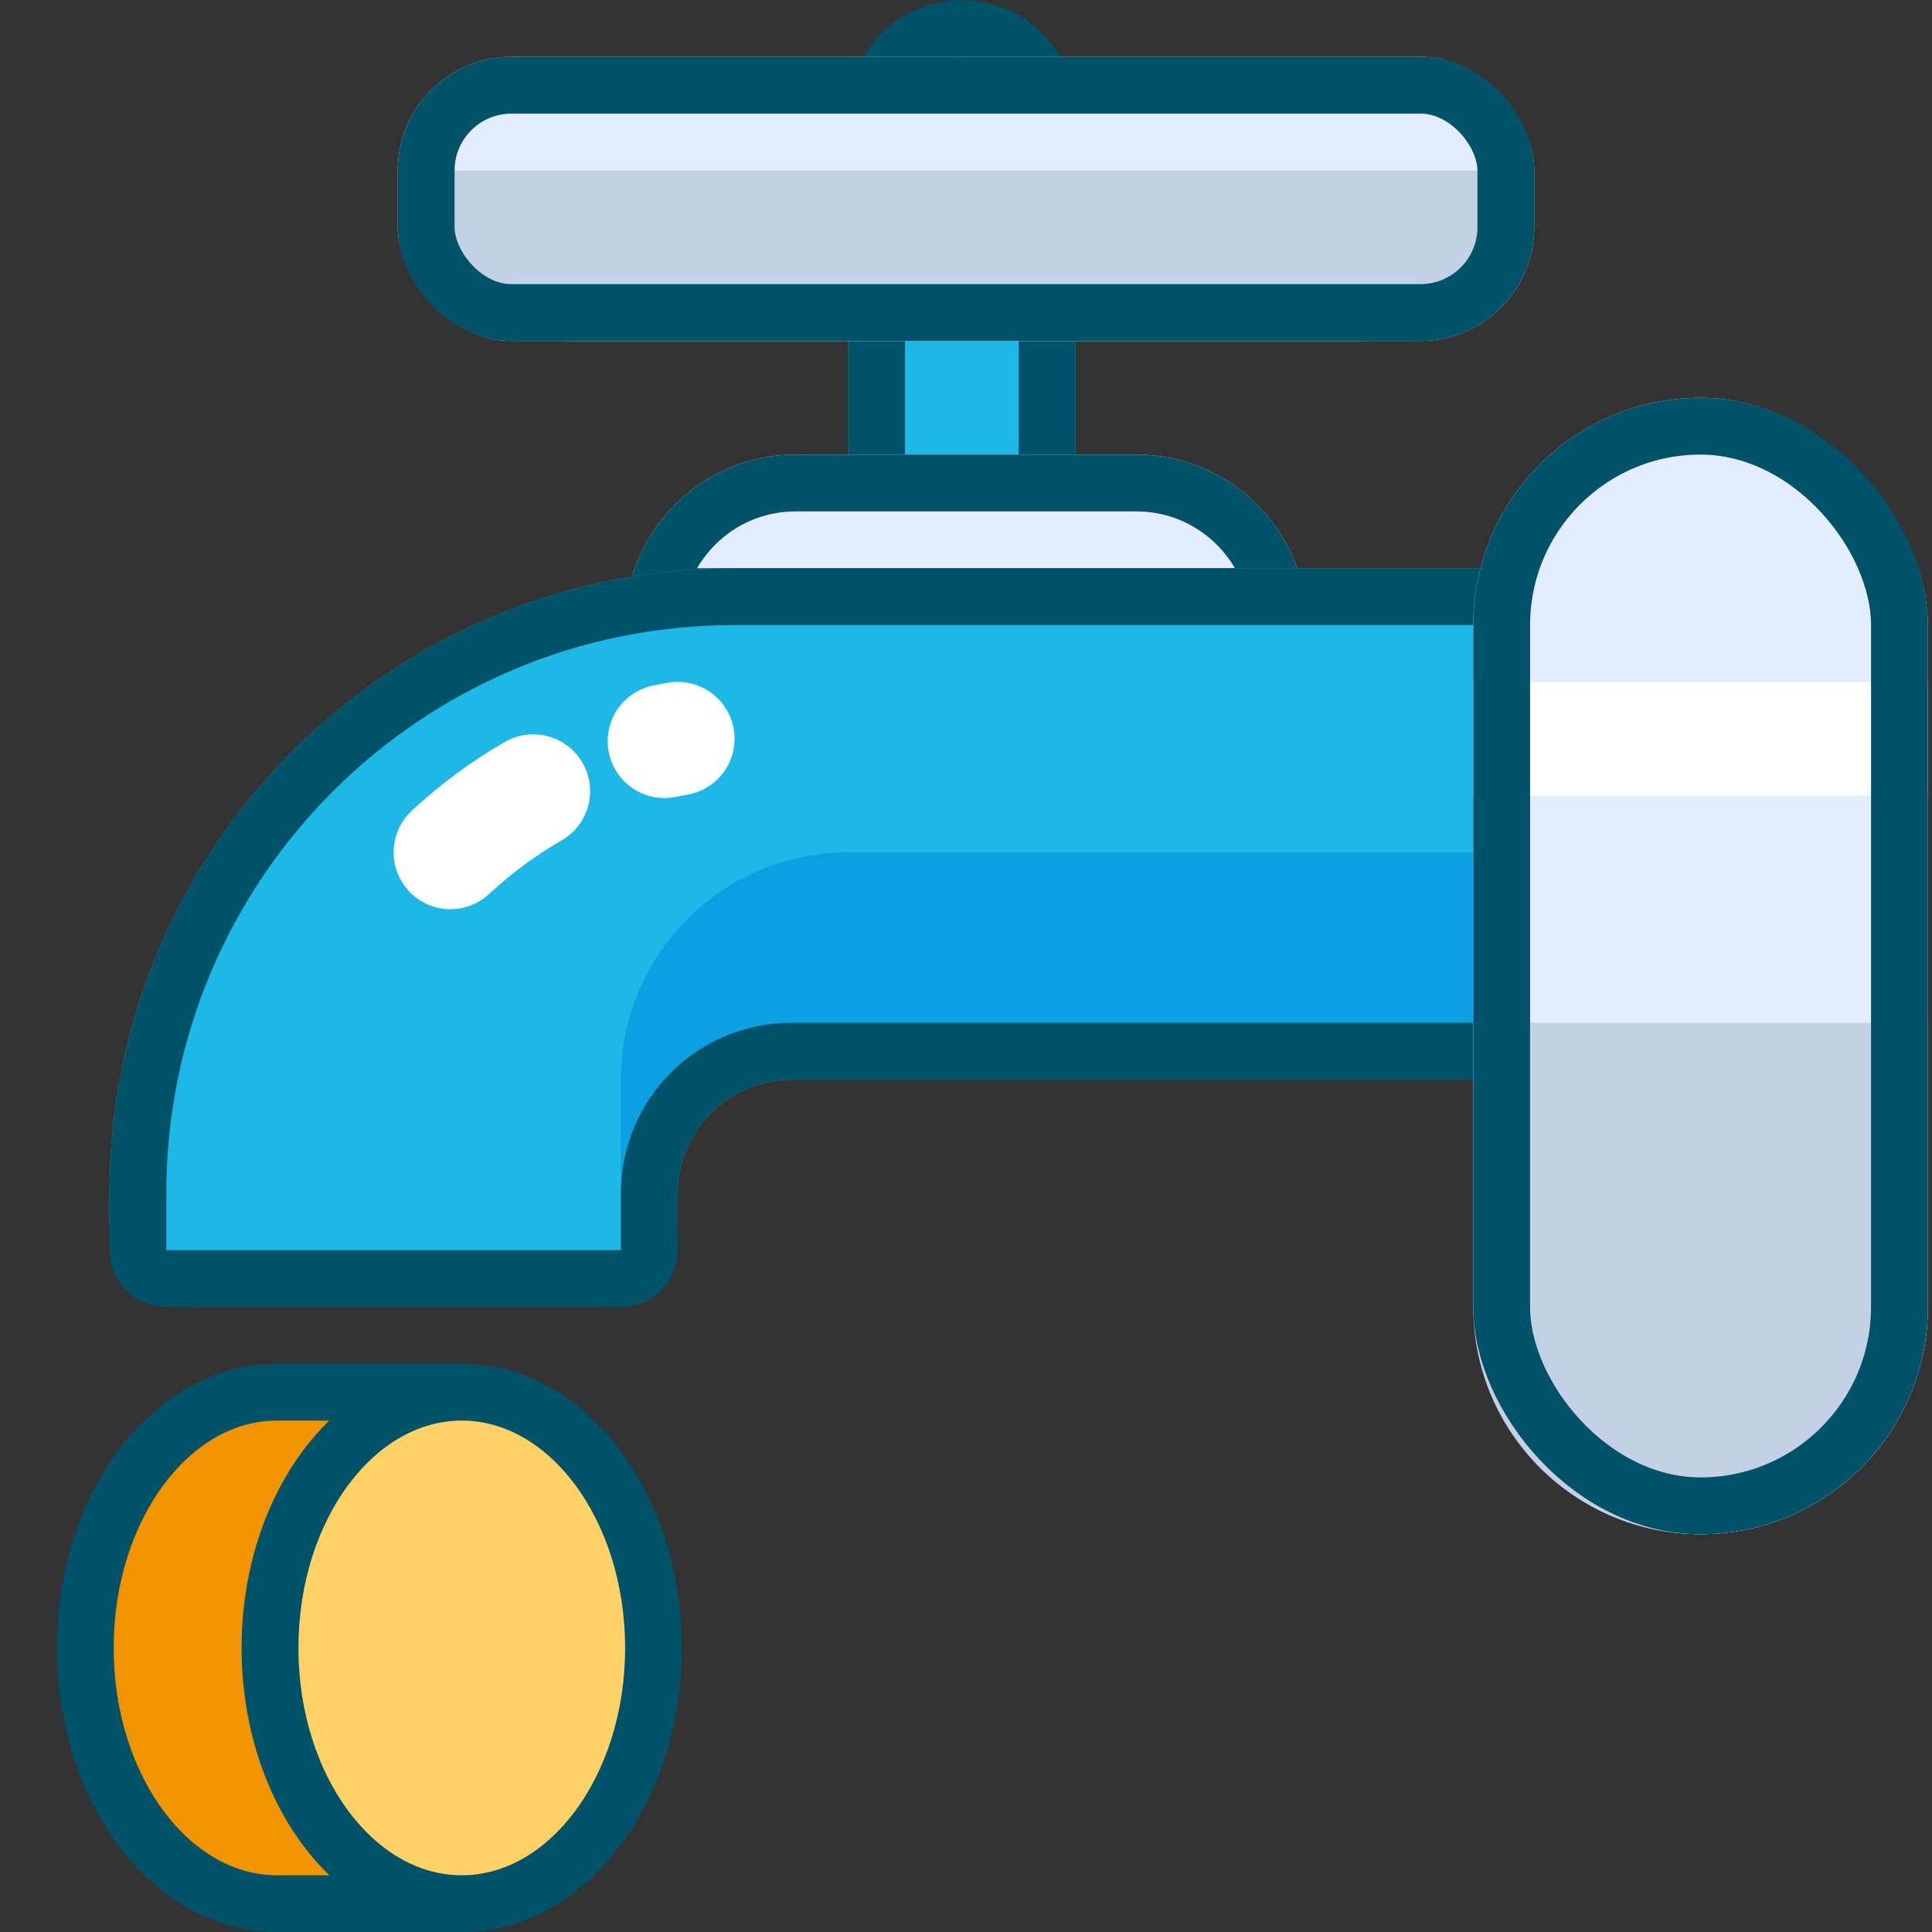 <svg width="34" height="34" viewBox="0 0 34 34" fill="none" xmlns="http://www.w3.org/2000/svg">
<rect x="0" y="0" width="34" height="34" fill="#333333" stroke="none"/>
<g clip-path="url(#clip0_20781_104673)">
<path d="M1.5 29.001C1.5 31.487 3.011 33.502 4.875 33.502L8.127 33.502V24.5L4.875 24.5C3.011 24.5 1.5 26.515 1.5 29.001Z" fill="#F29400"/>
<ellipse cx="8.127" cy="29.001" rx="3.375" ry="4.501" fill="#FFD166"/>
<path fill-rule="evenodd" clip-rule="evenodd" d="M2 29.001C2 27.856 2.349 26.838 2.888 26.118C3.428 25.398 4.135 25 4.875 25H4.875L5.795 25C5.632 25.158 5.48 25.332 5.34 25.518C4.659 26.427 4.252 27.66 4.252 29.001C4.252 30.342 4.659 31.575 5.34 32.484C5.48 32.67 5.632 32.843 5.795 33.002L4.875 33.002C4.135 33.002 3.428 32.603 2.888 31.884C2.349 31.164 2 30.146 2 29.001ZM8.127 34.002V34.002L4.875 34.002C3.75 34.002 2.77 33.393 2.088 32.484C1.407 31.575 1 30.342 1 29.001C1 27.66 1.407 26.427 2.088 25.518C2.77 24.609 3.75 24 4.875 24H4.875L8.113 24C8.118 24 8.122 24 8.126 24C9.251 24 10.231 24.609 10.913 25.518C11.594 26.427 12.001 27.66 12.001 29.001C12.001 30.342 11.594 31.575 10.913 32.484C10.231 33.392 9.252 34.002 8.127 34.002ZM8.116 25L8.127 25V25C8.866 25 9.573 25.399 10.113 26.118C10.652 26.838 11.001 27.856 11.001 29.001C11.001 30.146 10.652 31.164 10.113 31.884C9.573 32.603 8.865 33.002 8.126 33.002C7.387 33.002 6.68 32.603 6.14 31.884C5.6 31.164 5.252 30.146 5.252 29.001C5.252 27.856 5.6 26.838 6.14 26.118C6.677 25.402 7.381 25.004 8.116 25Z" fill="#005268"/>
<rect x="14.927" y="4" width="4" height="4" fill="#1EB8E7"/>
<path d="M15.427 2C15.427 1.172 16.098 0.5 16.927 0.5C17.755 0.5 18.427 1.172 18.427 2V8.5H15.427V2Z" stroke="#005268" stroke-linejoin="round"/>
<rect x="7" y="1" width="20" height="5" rx="2" fill="#E3EDFF"/>
<path d="M8 3H26V4C26 5.105 25.105 6 24 6H10C8.895 6 8 5.105 8 4V3Z" fill="#C4D1E5"/>
<rect x="7.5" y="1.5" width="19" height="4" rx="1.5" stroke="#005268" stroke-linejoin="round"/>
<path d="M11.427 21H2.427V22C2.427 22.552 2.874 23 3.427 23H10.427C10.979 23 11.427 22.552 11.427 22V21Z" fill="#0C9FE1"/>
<path d="M11 11C11 9.343 12.343 8 14 8H20C21.657 8 23 9.343 23 11H11Z" fill="#E3EDFF"/>
<path d="M11.55 10.5C11.782 9.359 12.79 8.5 14 8.5H20C21.209 8.5 22.218 9.359 22.45 10.5H11.55Z" stroke="#005268" stroke-linejoin="round"/>
<path d="M1.927 21V21.5C1.927 22.052 2.374 22.5 2.927 22.5H10.927C11.479 22.5 11.927 22.052 11.927 21.5V21C11.927 19.895 12.822 19 13.927 19H32.927V10H12.927C6.852 10 1.927 14.925 1.927 21Z" fill="#1EB8E7"/>
<path d="M10.927 19V21L11.245 20.159C11.687 18.993 12.804 18.222 14.051 18.222H30.927V15H14.927C12.718 15 10.927 16.791 10.927 19Z" fill="#0C9FE1"/>
<path d="M2.427 22V21C2.427 15.201 7.128 10.5 12.927 10.5H32.427V18.5H13.927C12.546 18.5 11.427 19.619 11.427 21V22C11.427 22.276 11.203 22.5 10.927 22.5H2.927C2.651 22.5 2.427 22.276 2.427 22Z" stroke="#005268" stroke-linejoin="round"/>
<path d="M7.927 15C8.371 14.587 8.86 14.225 9.385 13.923M11.927 13C11.849 13.014 11.771 13.028 11.694 13.044" stroke="white" stroke-width="2" stroke-linecap="round" stroke-linejoin="round"/>
<rect x="25.927" y="7" width="8" height="20" rx="4" fill="#E3EDFF"/>
<path d="M25.927 18H33.927V23C33.927 25.209 32.136 27 29.927 27C27.718 27 25.927 25.209 25.927 23V18Z" fill="#C4D1E5"/>
<rect x="25.927" y="12" width="8" height="2" fill="white"/>
<rect x="26.427" y="7.5" width="7" height="19" rx="3.5" stroke="#005268" stroke-linejoin="round"/>
</g>
<defs>
<clipPath id="clip0_20781_104673">
<rect width="34" height="34" fill="white"/>
</clipPath>
</defs>
</svg>
